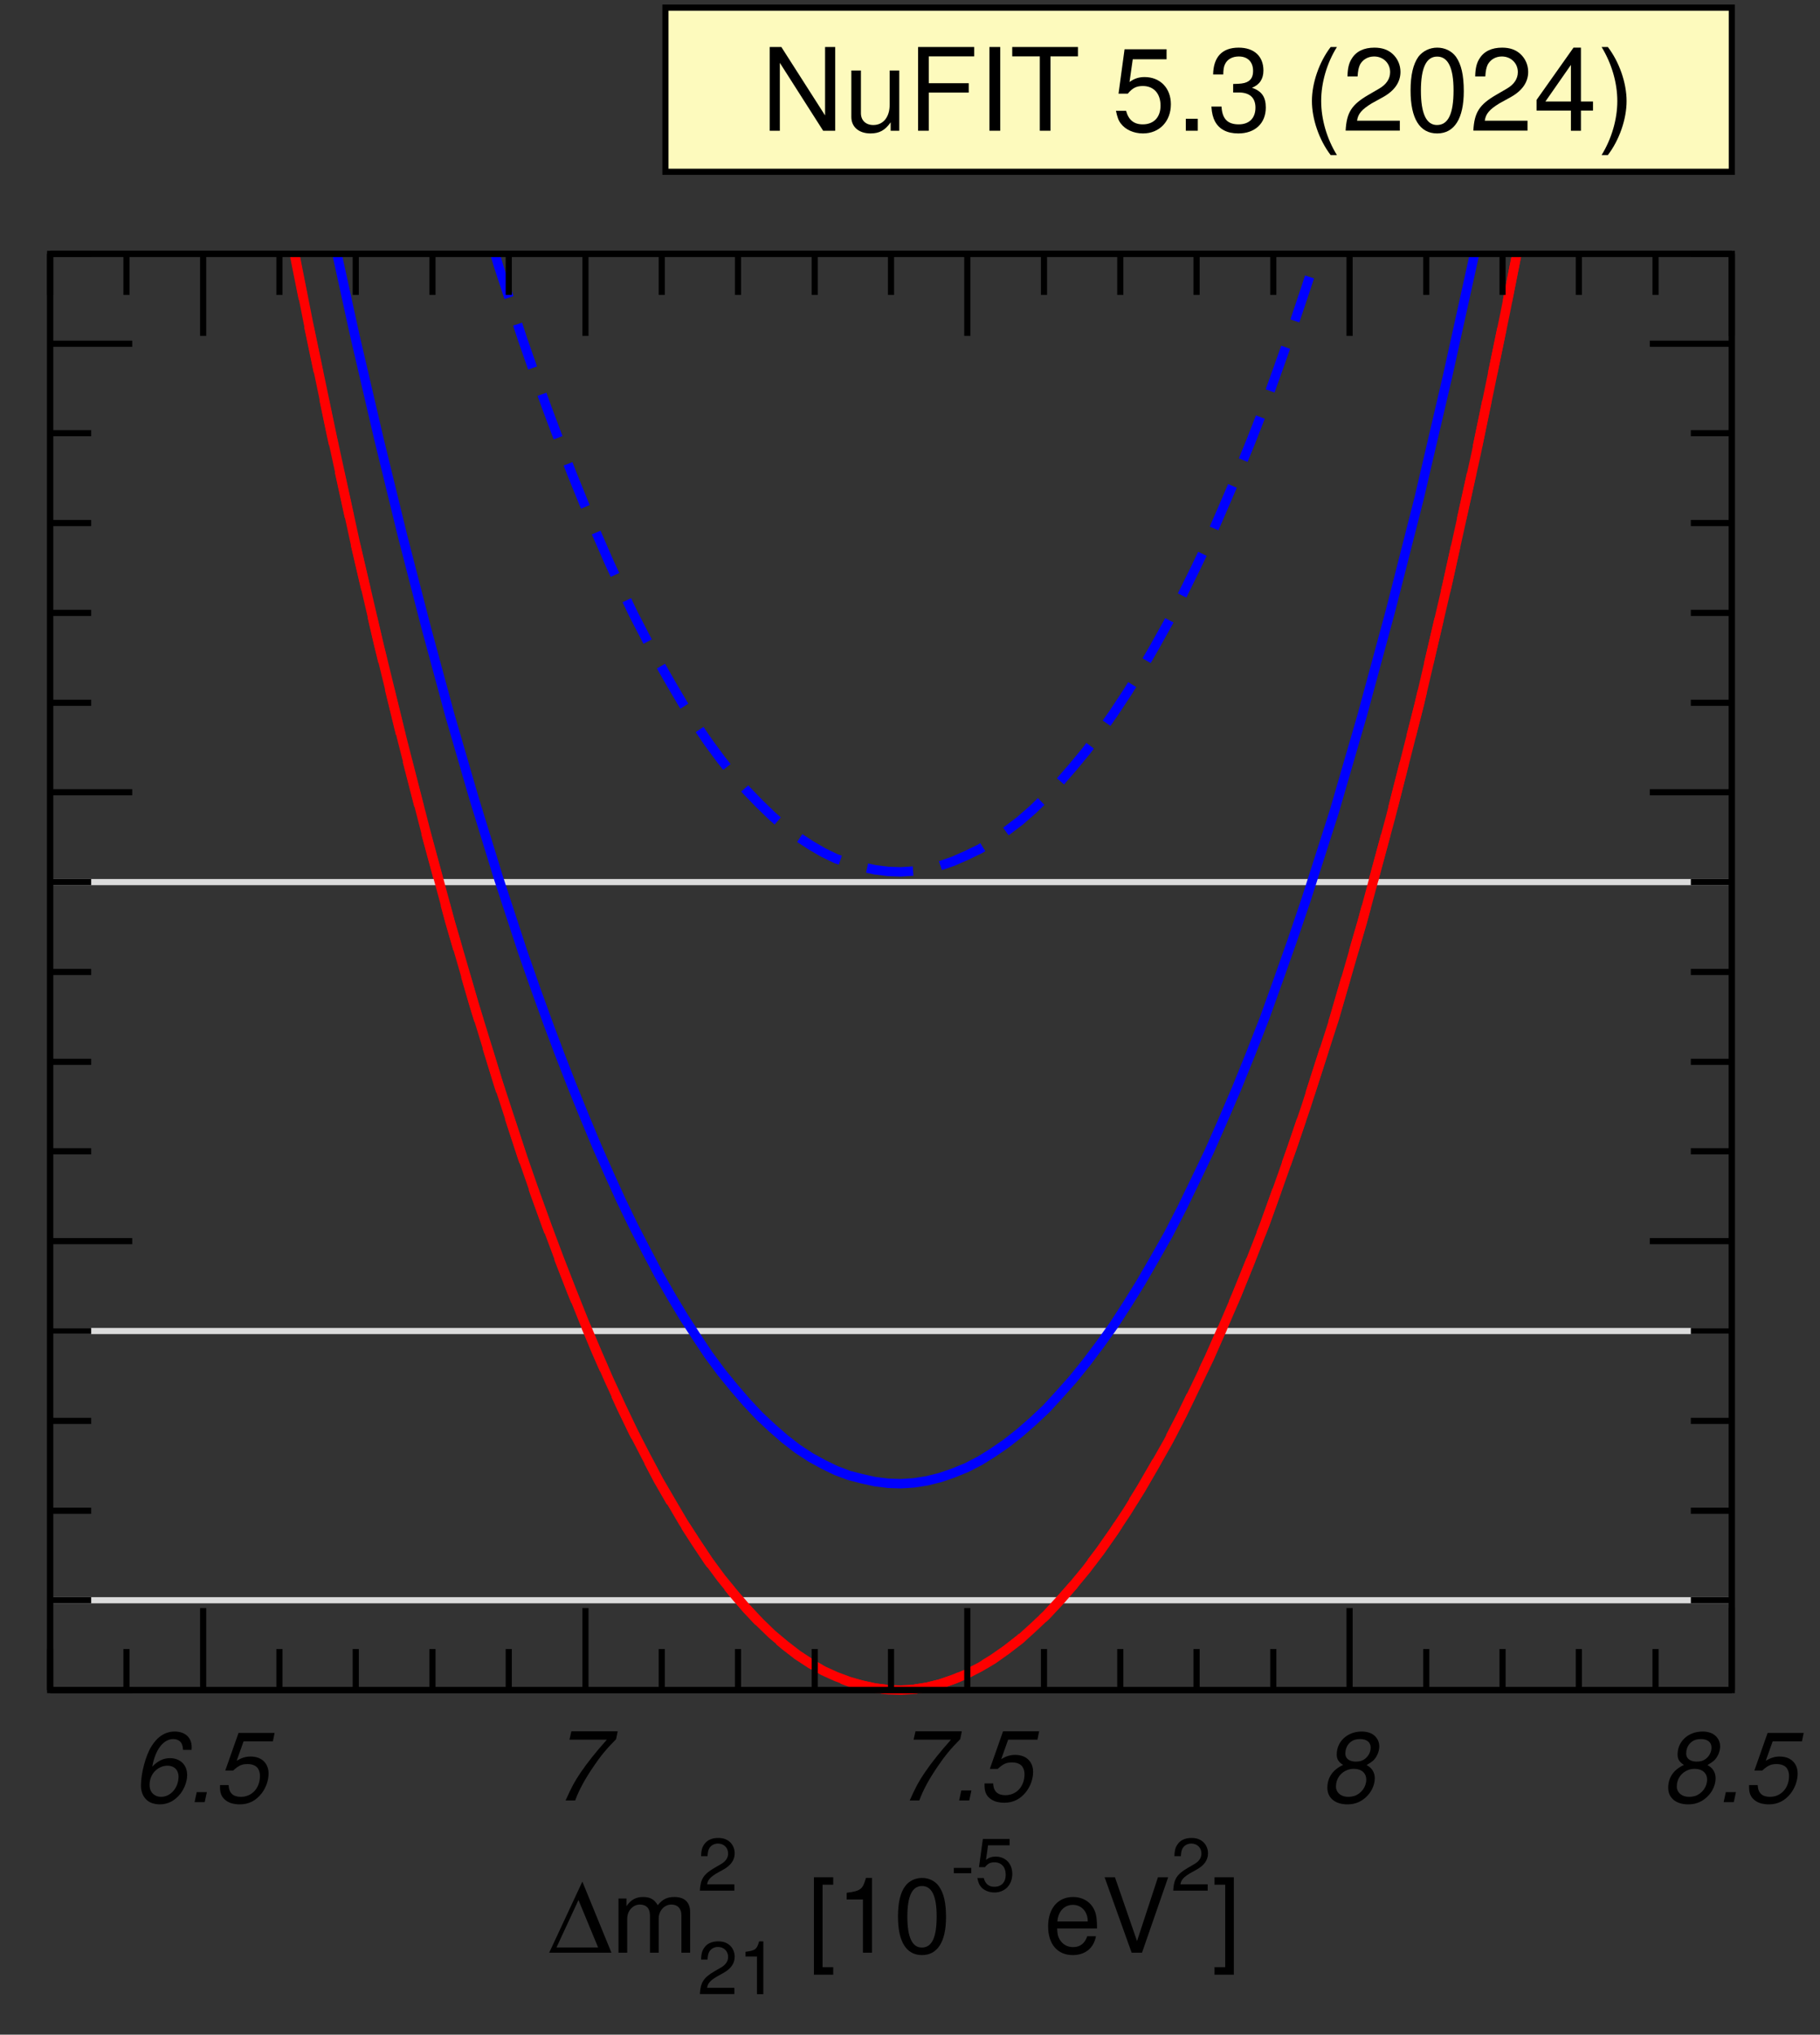 <?xml version="1.0" encoding="UTF-8"?>
<svg xmlns="http://www.w3.org/2000/svg" xmlns:xlink="http://www.w3.org/1999/xlink" width="264" height="295" viewBox="0 0 264 295">
<rect x="0" y="0" width="264" height="295" fill="#333333" stroke="none"/>
<defs>
<g>
<g id="glyph-0-0">
<path d="M 8.672 -7.578 L 8.688 -7.969 C 8.688 -9.359 7.734 -10.234 6.219 -10.234 C 4.875 -10.234 3.734 -9.516 2.844 -8.078 C 2.016 -6.766 1.328 -4.188 1.328 -2.391 C 1.328 -1.266 1.828 -0.375 2.688 0.047 C 3.094 0.219 3.562 0.328 4.047 0.328 C 5.25 0.328 6.281 -0.219 7.078 -1.25 C 7.656 -2.016 8.031 -3.047 8.031 -3.922 C 8.031 -5.391 7.031 -6.375 5.516 -6.375 C 4.594 -6.375 3.781 -5.984 2.969 -5.141 C 3.406 -7.609 4.578 -9.141 6.016 -9.141 C 6.656 -9.141 7.156 -8.812 7.312 -8.281 C 7.375 -8.094 7.406 -7.906 7.438 -7.578 Z M 5.188 -5.281 C 5.797 -5.281 6.344 -5 6.578 -4.531 C 6.703 -4.297 6.781 -4.016 6.781 -3.703 C 6.781 -2.078 5.641 -0.766 4.234 -0.766 C 3.359 -0.766 2.672 -1.359 2.594 -2.219 C 2.578 -2.312 2.578 -2.391 2.578 -2.484 C 2.578 -3.672 3.188 -4.625 4.203 -5.078 C 4.531 -5.219 4.828 -5.281 5.188 -5.281 Z M 5.188 -5.281 "/>
</g>
<g id="glyph-0-1">
<path d="M 3.016 -1.453 L 1.547 -1.453 L 1.234 0 L 2.703 0 Z M 3.016 -1.453 "/>
</g>
<g id="glyph-0-2">
<path d="M 8.906 -10.031 L 3.672 -10.031 L 1.75 -4.578 L 2.891 -4.578 C 3.75 -5.344 4.156 -5.516 5 -5.516 C 5.641 -5.516 6.203 -5.297 6.469 -4.906 C 6.672 -4.609 6.781 -4.234 6.781 -3.812 C 6.781 -2.031 5.625 -0.766 4 -0.766 C 2.875 -0.766 2.281 -1.328 2.234 -2.469 L 0.984 -2.469 L 0.984 -2.156 C 0.984 -1.609 1.078 -1.203 1.266 -0.875 C 1.547 -0.375 2.109 0.031 2.781 0.203 C 3.109 0.281 3.469 0.328 3.844 0.328 C 5.172 0.328 6.219 -0.219 7.047 -1.297 C 7.672 -2.125 8.031 -3.156 8.031 -4.172 C 8.031 -5.203 7.5 -6.031 6.625 -6.391 C 6.25 -6.547 5.828 -6.609 5.391 -6.609 C 4.719 -6.609 4.125 -6.422 3.406 -6 L 4.406 -8.812 L 8.656 -8.812 Z M 8.906 -10.031 "/>
</g>
<g id="glyph-0-3">
<path d="M 9.5 -10.031 L 2.781 -10.031 L 2.5 -8.812 L 7.922 -8.812 C 6.312 -7 5.125 -5.516 4.141 -4.078 C 3.234 -2.734 2.859 -2.047 1.938 0 L 3.328 0 C 3.891 -1.531 4.734 -3.078 6 -4.938 C 7.062 -6.5 7.844 -7.453 9.266 -8.891 Z M 9.5 -10.031 "/>
</g>
<g id="glyph-0-4">
<path d="M 6.75 -5.375 C 7.188 -5.625 7.422 -5.781 7.688 -6 C 8.234 -6.516 8.594 -7.312 8.594 -8.109 C 8.594 -8.984 8.016 -9.781 7.156 -10.062 C 6.828 -10.172 6.438 -10.234 6.047 -10.234 C 3.984 -10.234 2.422 -8.812 2.422 -6.906 C 2.422 -6.25 2.656 -5.828 3.344 -5.391 C 1.844 -4.703 1.062 -3.562 1.062 -2.078 C 1.062 -0.609 2.188 0.328 3.984 0.328 C 5.172 0.328 6.172 -0.125 6.984 -1.047 C 7.594 -1.75 7.938 -2.641 7.938 -3.453 C 7.938 -4.297 7.531 -4.969 6.75 -5.375 Z M 5.812 -9.141 C 6.781 -9.141 7.344 -8.672 7.344 -7.906 C 7.344 -7.031 6.75 -6.234 5.938 -5.969 C 5.703 -5.906 5.484 -5.875 5.172 -5.875 C 4.344 -5.875 3.766 -6.25 3.688 -6.844 C 3.672 -6.891 3.672 -6.984 3.672 -7.062 C 3.672 -8.016 4.234 -8.797 5.062 -9.047 C 5.312 -9.109 5.547 -9.141 5.812 -9.141 Z M 4.891 -4.828 C 6 -4.828 6.703 -4.219 6.703 -3.266 C 6.703 -2.203 5.984 -1.234 4.969 -0.891 C 4.688 -0.812 4.406 -0.766 4.078 -0.766 C 3.156 -0.766 2.484 -1.25 2.328 -1.984 C 2.328 -2.078 2.312 -2.188 2.312 -2.297 C 2.312 -3.391 2.984 -4.312 4.031 -4.688 C 4.328 -4.781 4.594 -4.828 4.891 -4.828 Z M 4.891 -4.828 "/>
</g>
<g id="glyph-1-0">
<path d="M 0.094 0 L 9.125 0 L 4.906 -10.312 Z M 1.156 -0.766 L 4.344 -7.641 L 7.188 -0.766 Z M 1.156 -0.766 "/>
</g>
<g id="glyph-2-0">
<path d="M 1.047 -7.859 L 1.047 0 L 2.312 0 L 2.312 -4.938 C 2.312 -6.078 3.141 -6.984 4.156 -6.984 C 5.078 -6.984 5.609 -6.422 5.609 -5.422 L 5.609 0 L 6.875 0 L 6.875 -4.938 C 6.875 -6.078 7.688 -6.984 8.719 -6.984 C 9.625 -6.984 10.172 -6.406 10.172 -5.422 L 10.172 0 L 11.438 0 L 11.438 -5.891 C 11.438 -7.312 10.625 -8.078 9.156 -8.078 C 8.094 -8.078 7.469 -7.766 6.734 -6.891 C 6.266 -7.719 5.641 -8.078 4.625 -8.078 C 3.562 -8.078 2.859 -7.688 2.203 -6.75 L 2.203 -7.859 Z M 1.047 -7.859 "/>
</g>
<g id="glyph-2-1">
</g>
<g id="glyph-2-2">
<path d="M 3.75 -10.938 L 0.953 -10.938 L 0.953 3.188 L 3.75 3.188 L 3.75 2.094 L 2.203 2.094 L 2.203 -9.859 L 3.75 -9.859 Z M 3.75 -10.938 "/>
</g>
<g id="glyph-2-3">
<path d="M 3.891 -7.719 L 3.891 0 L 5.203 0 L 5.203 -10.844 L 4.328 -10.844 C 3.875 -9.188 3.562 -8.953 1.531 -8.688 L 1.531 -7.719 Z M 3.891 -7.719 "/>
</g>
<g id="glyph-2-4">
<path d="M 4.125 -10.844 C 3.141 -10.844 2.234 -10.391 1.688 -9.656 C 0.984 -8.703 0.641 -7.266 0.641 -5.25 C 0.641 -1.594 1.844 0.344 4.125 0.344 C 6.375 0.344 7.609 -1.594 7.609 -5.156 C 7.609 -7.266 7.281 -8.672 6.562 -9.656 C 6.016 -10.406 5.125 -10.844 4.125 -10.844 Z M 4.125 -9.672 C 5.547 -9.672 6.25 -8.219 6.25 -5.281 C 6.25 -2.188 5.562 -0.75 4.094 -0.75 C 2.703 -0.75 2 -2.25 2 -5.234 C 2 -8.219 2.703 -9.672 4.125 -9.672 Z M 4.125 -9.672 "/>
</g>
<g id="glyph-2-5">
<path d="M 7.688 -3.516 C 7.688 -4.703 7.609 -5.438 7.375 -6.016 C 6.875 -7.312 5.672 -8.078 4.203 -8.078 C 2.016 -8.078 0.594 -6.422 0.594 -3.828 C 0.594 -1.234 1.953 0.344 4.172 0.344 C 5.969 0.344 7.219 -0.672 7.531 -2.391 L 6.266 -2.391 C 5.922 -1.344 5.219 -0.812 4.219 -0.812 C 3.422 -0.812 2.75 -1.172 2.328 -1.828 C 2.031 -2.281 1.922 -2.734 1.906 -3.516 Z M 1.938 -4.531 C 2.047 -5.984 2.922 -6.938 4.188 -6.938 C 5.453 -6.938 6.344 -5.938 6.344 -4.531 Z M 1.938 -4.531 "/>
</g>
<g id="glyph-2-6">
<path d="M 5.875 0 L 9.672 -10.938 L 8.188 -10.938 L 5.156 -1.688 L 1.953 -10.938 L 0.453 -10.938 L 4.375 0 Z M 5.875 0 "/>
</g>
<g id="glyph-2-7">
<path d="M 0.344 3.188 L 3.141 3.188 L 3.141 -10.938 L 0.344 -10.938 L 0.344 -9.859 L 1.891 -9.859 L 1.891 2.094 L 0.344 2.094 Z M 0.344 3.188 "/>
</g>
<g id="glyph-3-0">
<path d="M 5.359 -0.922 L 1.406 -0.922 C 1.5 -1.562 1.844 -1.953 2.766 -2.516 L 3.828 -3.109 C 4.875 -3.703 5.406 -4.484 5.406 -5.422 C 5.406 -6.062 5.156 -6.656 4.719 -7.062 C 4.266 -7.469 3.719 -7.656 3.016 -7.656 C 2.062 -7.656 1.344 -7.312 0.938 -6.656 C 0.672 -6.266 0.547 -5.781 0.531 -5.016 L 1.469 -5.016 C 1.5 -5.531 1.562 -5.844 1.688 -6.094 C 1.922 -6.562 2.422 -6.844 2.984 -6.844 C 3.828 -6.844 4.453 -6.234 4.453 -5.406 C 4.453 -4.781 4.109 -4.266 3.438 -3.875 L 2.469 -3.312 C 0.906 -2.406 0.438 -1.688 0.359 -0.016 L 5.359 -0.016 Z M 5.359 -0.922 "/>
</g>
<g id="glyph-3-1">
<path d="M 2.75 -5.453 L 2.75 0 L 3.672 0 L 3.672 -7.656 L 3.062 -7.656 C 2.734 -6.484 2.516 -6.328 1.078 -6.141 L 1.078 -5.453 Z M 2.75 -5.453 "/>
</g>
<g id="glyph-3-2">
<path d="M 3.016 -3.312 L 0.484 -3.312 L 0.484 -2.547 L 3.016 -2.547 Z M 3.016 -3.312 "/>
</g>
<g id="glyph-3-3">
<path d="M 5.047 -7.516 L 1.172 -7.516 L 0.609 -3.422 L 1.469 -3.422 C 1.891 -3.938 2.25 -4.125 2.844 -4.125 C 3.859 -4.125 4.484 -3.438 4.484 -2.312 C 4.484 -1.234 3.859 -0.578 2.844 -0.578 C 2.016 -0.578 1.531 -1 1.297 -1.844 L 0.375 -1.844 C 0.5 -1.234 0.609 -0.938 0.828 -0.656 C 1.25 -0.078 2.016 0.25 2.859 0.25 C 4.375 0.25 5.438 -0.859 5.438 -2.453 C 5.438 -3.938 4.453 -4.953 3.016 -4.953 C 2.484 -4.953 2.062 -4.812 1.625 -4.484 L 1.922 -6.594 L 5.047 -6.594 Z M 5.047 -7.516 "/>
</g>
<g id="glyph-4-0">
<path d="M 10.766 -12.141 L 9.297 -12.141 L 9.297 -2.219 L 2.953 -12.141 L 1.266 -12.141 L 1.266 0 L 2.734 0 L 2.734 -9.844 L 9.016 0 L 10.766 0 Z M 10.766 -12.141 "/>
</g>
<g id="glyph-4-1">
<path d="M 8.031 0 L 8.031 -8.734 L 6.641 -8.734 L 6.641 -3.781 C 6.641 -2 5.719 -0.828 4.266 -0.828 C 3.172 -0.828 2.469 -1.5 2.469 -2.547 L 2.469 -8.734 L 1.078 -8.734 L 1.078 -2 C 1.078 -0.547 2.172 0.391 3.859 0.391 C 5.141 0.391 5.969 -0.062 6.781 -1.219 L 6.781 0 Z M 8.031 0 "/>
</g>
<g id="glyph-4-2">
<path d="M 3.047 -5.531 L 8.844 -5.531 L 8.844 -6.891 L 3.047 -6.891 L 3.047 -10.781 L 9.641 -10.781 L 9.641 -12.141 L 1.5 -12.141 L 1.5 0 L 3.047 0 Z M 3.047 -5.531 "/>
</g>
<g id="glyph-4-3">
<path d="M 3.234 -12.141 L 1.672 -12.141 L 1.672 0 L 3.234 0 Z M 3.234 -12.141 "/>
</g>
<g id="glyph-4-4">
<path d="M 5.891 -10.781 L 9.875 -10.781 L 9.875 -12.141 L 0.344 -12.141 L 0.344 -10.781 L 4.344 -10.781 L 4.344 0 L 5.891 0 Z M 5.891 -10.781 "/>
</g>
<g id="glyph-4-5">
</g>
<g id="glyph-4-6">
<path d="M 7.922 -11.812 L 1.828 -11.812 L 0.953 -5.375 L 2.297 -5.375 C 2.984 -6.203 3.547 -6.484 4.484 -6.484 C 6.062 -6.484 7.047 -5.391 7.047 -3.641 C 7.047 -1.953 6.062 -0.922 4.469 -0.922 C 3.188 -0.922 2.406 -1.562 2.047 -2.891 L 0.578 -2.891 C 0.781 -1.938 0.953 -1.469 1.297 -1.031 C 1.969 -0.141 3.172 0.391 4.5 0.391 C 6.875 0.391 8.547 -1.344 8.547 -3.844 C 8.547 -6.172 7 -7.781 4.734 -7.781 C 3.891 -7.781 3.234 -7.562 2.547 -7.062 L 3.016 -10.359 L 7.922 -10.359 Z M 7.922 -11.812 "/>
</g>
<g id="glyph-4-7">
<path d="M 3.188 -1.734 L 1.453 -1.734 L 1.453 0 L 3.188 0 Z M 3.188 -1.734 "/>
</g>
<g id="glyph-4-8">
<path d="M 3.688 -5.547 L 4.484 -5.547 C 6.078 -5.547 6.922 -4.797 6.922 -3.344 C 6.922 -1.828 6.016 -0.922 4.5 -0.922 C 2.875 -0.922 2.094 -1.734 2 -3.5 L 0.531 -3.5 C 0.594 -2.531 0.766 -1.906 1.047 -1.359 C 1.672 -0.203 2.812 0.391 4.438 0.391 C 6.859 0.391 8.422 -1.078 8.422 -3.359 C 8.422 -4.891 7.844 -5.734 6.422 -6.234 C 7.531 -6.672 8.078 -7.516 8.078 -8.734 C 8.078 -10.797 6.734 -12.047 4.484 -12.047 C 2.094 -12.047 0.828 -10.703 0.781 -8.156 L 2.25 -8.156 C 2.266 -8.891 2.328 -9.312 2.516 -9.672 C 2.844 -10.359 3.578 -10.766 4.5 -10.766 C 5.797 -10.766 6.578 -9.984 6.578 -8.672 C 6.578 -7.828 6.281 -7.312 5.625 -7.031 C 5.234 -6.859 4.703 -6.797 3.688 -6.781 Z M 3.688 -5.547 "/>
</g>
<g id="glyph-4-9">
<path d="M 3.938 -12.141 C 2.266 -9.953 1.219 -6.922 1.219 -4.312 C 1.219 -1.688 2.266 1.344 3.938 3.531 L 4.844 3.531 C 3.375 1.156 2.562 -1.656 2.562 -4.312 C 2.562 -6.969 3.375 -9.781 4.844 -12.141 Z M 3.938 -12.141 "/>
</g>
<g id="glyph-4-10">
<path d="M 8.422 -1.453 L 2.219 -1.453 C 2.359 -2.453 2.891 -3.078 4.344 -3.969 L 6.016 -4.891 C 7.656 -5.812 8.516 -7.047 8.516 -8.531 C 8.516 -9.531 8.109 -10.453 7.406 -11.109 C 6.719 -11.75 5.844 -12.047 4.734 -12.047 C 3.234 -12.047 2.109 -11.516 1.469 -10.484 C 1.047 -9.844 0.859 -9.094 0.828 -7.875 L 2.297 -7.875 C 2.344 -8.688 2.453 -9.172 2.641 -9.578 C 3.031 -10.312 3.797 -10.766 4.688 -10.766 C 6.016 -10.766 7.016 -9.797 7.016 -8.5 C 7.016 -7.531 6.469 -6.703 5.406 -6.094 L 3.875 -5.203 C 1.422 -3.781 0.703 -2.641 0.562 -0.016 L 8.422 -0.016 Z M 8.422 -1.453 "/>
</g>
<g id="glyph-4-11">
<path d="M 4.578 -12.047 C 3.484 -12.047 2.484 -11.547 1.859 -10.734 C 1.094 -9.656 0.719 -8.062 0.719 -5.828 C 0.719 -1.766 2.047 0.391 4.578 0.391 C 7.078 0.391 8.438 -1.766 8.438 -5.734 C 8.438 -8.062 8.078 -9.625 7.297 -10.734 C 6.672 -11.562 5.703 -12.047 4.578 -12.047 Z M 4.578 -10.75 C 6.156 -10.75 6.953 -9.125 6.953 -5.859 C 6.953 -2.438 6.172 -0.828 4.547 -0.828 C 3 -0.828 2.219 -2.5 2.219 -5.812 C 2.219 -9.125 3 -10.75 4.578 -10.75 Z M 4.578 -10.75 "/>
</g>
<g id="glyph-4-12">
<path d="M 5.453 -2.922 L 5.453 0 L 6.906 0 L 6.906 -2.922 L 8.656 -2.922 L 8.656 -4.234 L 6.906 -4.234 L 6.906 -12.047 L 5.828 -12.047 L 0.469 -4.469 L 0.469 -2.922 Z M 5.453 -4.234 L 1.75 -4.234 L 5.453 -9.547 Z M 5.453 -4.234 "/>
</g>
<g id="glyph-4-13">
<path d="M 1.547 3.531 C 3.219 1.344 4.266 -1.688 4.266 -4.297 C 4.266 -6.922 3.219 -9.953 1.547 -12.141 L 0.641 -12.141 C 2.094 -9.766 2.922 -6.969 2.922 -4.297 C 2.922 -1.656 2.094 1.172 0.641 3.531 Z M 1.547 3.531 "/>
</g>
</g>
</defs>
<path fill="none" stroke-width="8.924" stroke-linecap="butt" stroke-linejoin="miter" stroke="rgb(86.327%, 86.327%, 86.327%)" stroke-opacity="1" stroke-miterlimit="10" d="M 3032.773 5939.883 L 5472.695 5939.883 " transform="matrix(0.1, 0, 0, -0.1, -296, 826)"/>
<path fill="none" stroke-width="8.924" stroke-linecap="butt" stroke-linejoin="miter" stroke="rgb(86.327%, 86.327%, 86.327%)" stroke-opacity="1" stroke-miterlimit="10" d="M 5472.695 6330.195 L 3032.188 6330.195 " transform="matrix(0.1, 0, 0, -0.1, -296, 826)"/>
<path fill="none" stroke-width="8.924" stroke-linecap="butt" stroke-linejoin="miter" stroke="rgb(86.327%, 86.327%, 86.327%)" stroke-opacity="1" stroke-miterlimit="10" d="M 3032.188 6981.094 L 5472.109 6981.094 " transform="matrix(0.1, 0, 0, -0.1, -296, 826)"/>
<path fill="none" stroke-width="13.684" stroke-linecap="butt" stroke-linejoin="miter" stroke="rgb(100%, 0%, 0%)" stroke-opacity="1" stroke-miterlimit="10" d="M 3387.383 7892.539 L 3407.031 7793.203 L 3440.938 7630.781 L 3474.844 7474.883 L 3509.336 7326.758 L 3543.867 7185.742 L 3578.359 7051.289 L 3612.852 6923.945 L 3647.969 6803.164 L 3683.086 6688.945 L 3718.164 6581.875 L 3736.016 6530.703 L 3753.867 6481.328 L 3771.719 6433.711 L 3789.57 6387.891 L 3807.422 6343.281 L 3825.273 6301.055 L 3843.125 6259.961 L 3860.977 6221.328 L 3878.828 6183.828 L 3897.266 6148.125 L 3915.117 6114.219 L 3933.555 6082.695 L 3951.406 6052.344 L 3969.844 6023.789 L 3987.695 5996.992 L 4006.133 5972.031 L 4024.57 5949.414 L 4043.047 5928.008 L 4061.484 5908.359 L 4079.922 5890.508 L 4098.359 5875.039 L 4116.797 5860.781 L 4135.859 5848.281 L 4154.297 5837.578 L 4172.734 5829.219 L 4191.758 5822.109 L 4210.195 5816.758 L 4229.258 5812.578 L 4248.281 5810.195 L 4266.719 5809.609 L 4285.781 5810.781 L 4304.805 5813.789 L 4323.867 5818.516 L 4342.891 5825.078 L 4361.914 5832.812 L 4381.562 5842.93 L 4400.586 5854.219 L 4419.648 5867.891 L 4439.258 5882.773 L 4458.32 5900.039 L 4477.93 5918.477 L 4496.992 5938.711 L 4516.602 5961.328 L 4536.25 5985.117 L 4555.898 6011.289 L 4575.508 6039.258 L 4595.156 6068.984 L 4614.766 6100.547 L 4634.414 6134.453 L 4654.648 6170.156 L 4674.297 6208.203 L 4693.906 6248.672 L 4714.141 6290.938 L 4733.789 6335.547 L 4753.984 6382.539 L 4774.219 6432.539 L 4794.453 6484.297 L 4814.102 6539.023 L 4834.336 6596.133 L 4854.531 6655.625 L 4895.625 6783.555 L 4936.055 6923.359 L 4977.109 7075.078 L 5018.75 7238.711 L 5059.805 7414.805 L 5101.445 7603.398 L 5143.125 7805.117 L 5160.352 7892.539 " transform="matrix(0.1, 0, 0, -0.1, -296, 826)"/>
<path fill="none" stroke-width="13.684" stroke-linecap="butt" stroke-linejoin="miter" stroke="rgb(0%, 0%, 100%)" stroke-opacity="1" stroke-miterlimit="10" d="M 3448.672 7892.539 L 3474.844 7772.969 L 3509.336 7624.805 L 3543.867 7483.203 L 3578.359 7349.375 L 3612.852 7222.031 L 3647.969 7101.25 L 3683.086 6987.031 L 3718.164 6879.922 L 3736.016 6828.789 L 3753.867 6779.375 L 3771.719 6731.797 L 3789.57 6685.977 L 3807.422 6641.953 L 3825.273 6599.102 L 3843.125 6558.672 L 3860.977 6519.375 L 3878.828 6482.5 L 3897.266 6446.797 L 3915.117 6412.891 L 3933.555 6380.742 L 3951.406 6351.016 L 3969.844 6322.461 L 3987.695 6295.664 L 4006.133 6270.703 L 4024.57 6248.086 L 4043.047 6226.68 L 4061.484 6207.031 L 4079.922 6189.766 L 4098.359 6173.711 L 4116.797 6159.453 L 4135.859 6146.953 L 4154.297 6136.836 L 4172.734 6127.891 L 4191.758 6120.781 L 4210.195 6116.016 L 4229.258 6111.836 L 4248.281 6109.453 L 4266.719 6108.867 L 4285.781 6110.039 L 4304.805 6113.047 L 4323.867 6117.773 L 4342.891 6124.336 L 4361.914 6132.07 L 4381.562 6142.188 L 4400.586 6154.062 L 4419.648 6167.188 L 4439.258 6182.656 L 4458.32 6199.297 L 4477.93 6217.734 L 4496.992 6238.555 L 4516.602 6260.586 L 4536.25 6284.961 L 4555.898 6311.133 L 4575.508 6338.516 L 4595.156 6368.867 L 4614.766 6400.391 L 4634.414 6434.297 L 4654.648 6470 L 4674.297 6508.086 L 4693.906 6548.555 L 4714.141 6590.781 L 4733.789 6635.391 L 4753.984 6682.422 L 4774.219 6732.383 L 4794.453 6784.141 L 4814.102 6838.867 L 4834.336 6896.016 L 4854.531 6955.508 L 4895.625 7083.984 L 4936.055 7223.242 L 4977.109 7374.922 L 5018.75 7538.555 L 5059.805 7714.648 L 5099.062 7892.539 " transform="matrix(0.1, 0, 0, -0.1, -296, 826)"/>
<path fill="none" stroke-width="13.684" stroke-linecap="butt" stroke-linejoin="miter" stroke="rgb(100%, 0%, 0%)" stroke-opacity="1" stroke-dasharray="67.231 40.457" stroke-miterlimit="10" d="M 3386.797 7892.539 L 3407.031 7791.406 L 3440.938 7628.984 L 3474.844 7473.711 L 3509.336 7325.547 L 3543.867 7183.945 L 3578.359 7050.078 L 3612.852 6922.773 L 3647.969 6801.992 L 3683.086 6687.773 L 3718.164 6580.664 L 3736.016 6529.492 L 3753.867 6480.117 L 3771.719 6432.539 L 3789.57 6386.719 L 3807.422 6342.695 L 3825.273 6299.844 L 3843.125 6259.375 L 3860.977 6220.117 L 3878.828 6183.242 L 3897.266 6147.539 L 3915.117 6113.633 L 3933.555 6081.484 L 3951.406 6051.758 L 3969.844 6023.203 L 3987.695 5996.406 L 4006.133 5971.445 L 4024.57 5948.828 L 4043.047 5927.383 L 4061.484 5907.773 L 4079.922 5889.922 L 4098.359 5874.453 L 4116.797 5860.156 L 4135.859 5847.695 L 4154.297 5837.578 L 4172.734 5828.633 L 4191.758 5821.484 L 4210.195 5816.758 L 4229.258 5812.578 L 4248.281 5810.195 L 4266.719 5809.609 L 4285.781 5810.781 L 4304.805 5813.789 L 4323.867 5818.516 L 4342.891 5825.078 L 4361.914 5832.812 L 4381.562 5842.93 L 4400.586 5854.805 L 4419.648 5867.891 L 4439.258 5883.398 L 4458.32 5900.039 L 4477.93 5918.477 L 4496.992 5939.297 L 4516.602 5961.328 L 4536.25 5985.703 L 4555.898 6011.289 L 4575.508 6039.258 L 4595.156 6069.609 L 4614.766 6101.133 L 4634.414 6135.039 L 4654.648 6170.742 L 4674.297 6208.828 L 4693.906 6249.297 L 4714.141 6291.523 L 4733.789 6336.133 L 4753.984 6383.125 L 4774.219 6433.125 L 4794.453 6484.883 L 4814.102 6539.609 L 4834.336 6596.719 L 4854.531 6656.211 L 4895.625 6784.727 L 4936.055 6923.945 L 4977.109 7075.664 L 5018.75 7239.297 L 5059.805 7415.391 L 5101.445 7604.609 L 5143.125 7805.703 L 5160.352 7892.539 " transform="matrix(0.1, 0, 0, -0.1, -296, 826)"/>
<path fill="none" stroke-width="13.684" stroke-linecap="butt" stroke-linejoin="miter" stroke="rgb(0%, 0%, 100%)" stroke-opacity="1" stroke-dasharray="67.231 40.457" stroke-miterlimit="10" d="M 3677.734 7892.539 L 3683.086 7874.727 L 3718.164 7767.617 L 3736.016 7716.445 L 3753.867 7667.07 L 3771.719 7619.453 L 3789.57 7573.047 L 3807.422 7529.023 L 3825.273 7486.797 L 3843.125 7445.742 L 3860.977 7407.07 L 3878.828 7369.609 L 3897.266 7333.906 L 3915.117 7300.586 L 3933.555 7268.438 L 3951.406 7238.086 L 3969.844 7209.531 L 3987.695 7183.359 L 4006.133 7158.398 L 4024.57 7135.156 L 4043.047 7113.75 L 4061.484 7094.727 L 4079.922 7076.875 L 4098.359 7060.781 L 4116.797 7047.109 L 4135.859 7034.609 L 4154.297 7023.906 L 4172.734 7015 L 4191.758 7008.438 L 4210.195 7003.086 L 4229.258 6998.945 L 4248.281 6996.562 L 4266.719 6995.938 L 4285.781 6997.148 L 4304.805 7000.117 L 4323.867 7004.883 L 4342.891 7011.406 L 4361.914 7019.766 L 4381.562 7029.258 L 4400.586 7041.172 L 4419.648 7054.844 L 4439.258 7069.727 L 4458.32 7086.367 L 4477.93 7105.43 L 4496.992 7125.664 L 4516.602 7148.242 L 4536.25 7172.07 L 4555.898 7198.242 L 4575.508 7226.211 L 4595.156 7255.938 L 4614.766 7287.461 L 4634.414 7321.406 L 4654.648 7357.695 L 4674.297 7395.781 L 4693.906 7435.625 L 4714.141 7477.852 L 4733.789 7523.086 L 4753.984 7570.078 L 4774.219 7619.453 L 4794.453 7671.211 L 4814.102 7725.977 L 4834.336 7783.086 L 4854.531 7843.164 L 4870.625 7892.539 " transform="matrix(0.1, 0, 0, -0.1, -296, 826)"/>
<path fill="none" stroke-width="8.924" stroke-linecap="butt" stroke-linejoin="miter" stroke="rgb(0%, 0%, 0%)" stroke-opacity="1" stroke-miterlimit="10" d="M 3032.773 5809.609 L 5472.109 5809.609 " transform="matrix(0.1, 0, 0, -0.1, -296, 826)"/>
<path fill="none" stroke-width="8.924" stroke-linecap="butt" stroke-linejoin="miter" stroke="rgb(0%, 0%, 0%)" stroke-opacity="1" stroke-miterlimit="10" d="M 3032.773 7891.953 L 5472.109 7891.953 " transform="matrix(0.1, 0, 0, -0.1, -296, 826)"/>
<path fill="none" stroke-width="8.924" stroke-linecap="butt" stroke-linejoin="miter" stroke="rgb(0%, 0%, 0%)" stroke-opacity="1" stroke-miterlimit="10" d="M 3032.773 5809.609 L 3032.773 5869.102 " transform="matrix(0.1, 0, 0, -0.1, -296, 826)"/>
<path fill="none" stroke-width="8.924" stroke-linecap="butt" stroke-linejoin="miter" stroke="rgb(0%, 0%, 0%)" stroke-opacity="1" stroke-miterlimit="10" d="M 3032.773 7891.953 L 3032.773 7832.461 " transform="matrix(0.1, 0, 0, -0.1, -296, 826)"/>
<path fill="none" stroke-width="8.924" stroke-linecap="butt" stroke-linejoin="miter" stroke="rgb(0%, 0%, 0%)" stroke-opacity="1" stroke-miterlimit="10" d="M 3143.438 5809.609 L 3143.438 5869.102 " transform="matrix(0.1, 0, 0, -0.1, -296, 826)"/>
<path fill="none" stroke-width="8.924" stroke-linecap="butt" stroke-linejoin="miter" stroke="rgb(0%, 0%, 0%)" stroke-opacity="1" stroke-miterlimit="10" d="M 3143.438 7891.953 L 3143.438 7832.461 " transform="matrix(0.1, 0, 0, -0.1, -296, 826)"/>
<path fill="none" stroke-width="8.924" stroke-linecap="butt" stroke-linejoin="miter" stroke="rgb(0%, 0%, 0%)" stroke-opacity="1" stroke-miterlimit="10" d="M 3365.352 5809.609 L 3365.352 5869.102 " transform="matrix(0.1, 0, 0, -0.1, -296, 826)"/>
<path fill="none" stroke-width="8.924" stroke-linecap="butt" stroke-linejoin="miter" stroke="rgb(0%, 0%, 0%)" stroke-opacity="1" stroke-miterlimit="10" d="M 3365.352 7891.953 L 3365.352 7832.461 " transform="matrix(0.1, 0, 0, -0.1, -296, 826)"/>
<path fill="none" stroke-width="8.924" stroke-linecap="butt" stroke-linejoin="miter" stroke="rgb(0%, 0%, 0%)" stroke-opacity="1" stroke-miterlimit="10" d="M 3476.016 5809.609 L 3476.016 5869.102 " transform="matrix(0.1, 0, 0, -0.1, -296, 826)"/>
<path fill="none" stroke-width="8.924" stroke-linecap="butt" stroke-linejoin="miter" stroke="rgb(0%, 0%, 0%)" stroke-opacity="1" stroke-miterlimit="10" d="M 3476.016 7891.953 L 3476.016 7832.461 " transform="matrix(0.1, 0, 0, -0.1, -296, 826)"/>
<path fill="none" stroke-width="8.924" stroke-linecap="butt" stroke-linejoin="miter" stroke="rgb(0%, 0%, 0%)" stroke-opacity="1" stroke-miterlimit="10" d="M 3587.305 5809.609 L 3587.305 5869.102 " transform="matrix(0.1, 0, 0, -0.1, -296, 826)"/>
<path fill="none" stroke-width="8.924" stroke-linecap="butt" stroke-linejoin="miter" stroke="rgb(0%, 0%, 0%)" stroke-opacity="1" stroke-miterlimit="10" d="M 3587.305 7891.953 L 3587.305 7832.461 " transform="matrix(0.1, 0, 0, -0.1, -296, 826)"/>
<path fill="none" stroke-width="8.924" stroke-linecap="butt" stroke-linejoin="miter" stroke="rgb(0%, 0%, 0%)" stroke-opacity="1" stroke-miterlimit="10" d="M 3697.969 5809.609 L 3697.969 5869.102 " transform="matrix(0.1, 0, 0, -0.1, -296, 826)"/>
<path fill="none" stroke-width="8.924" stroke-linecap="butt" stroke-linejoin="miter" stroke="rgb(0%, 0%, 0%)" stroke-opacity="1" stroke-miterlimit="10" d="M 3697.969 7891.953 L 3697.969 7832.461 " transform="matrix(0.1, 0, 0, -0.1, -296, 826)"/>
<path fill="none" stroke-width="8.924" stroke-linecap="butt" stroke-linejoin="miter" stroke="rgb(0%, 0%, 0%)" stroke-opacity="1" stroke-miterlimit="10" d="M 3919.883 5809.609 L 3919.883 5869.102 " transform="matrix(0.1, 0, 0, -0.1, -296, 826)"/>
<path fill="none" stroke-width="8.924" stroke-linecap="butt" stroke-linejoin="miter" stroke="rgb(0%, 0%, 0%)" stroke-opacity="1" stroke-miterlimit="10" d="M 3919.883 7891.953 L 3919.883 7832.461 " transform="matrix(0.1, 0, 0, -0.1, -296, 826)"/>
<path fill="none" stroke-width="8.924" stroke-linecap="butt" stroke-linejoin="miter" stroke="rgb(0%, 0%, 0%)" stroke-opacity="1" stroke-miterlimit="10" d="M 4030.547 5809.609 L 4030.547 5869.102 " transform="matrix(0.1, 0, 0, -0.1, -296, 826)"/>
<path fill="none" stroke-width="8.924" stroke-linecap="butt" stroke-linejoin="miter" stroke="rgb(0%, 0%, 0%)" stroke-opacity="1" stroke-miterlimit="10" d="M 4030.547 7891.953 L 4030.547 7832.461 " transform="matrix(0.1, 0, 0, -0.1, -296, 826)"/>
<path fill="none" stroke-width="8.924" stroke-linecap="butt" stroke-linejoin="miter" stroke="rgb(0%, 0%, 0%)" stroke-opacity="1" stroke-miterlimit="10" d="M 4141.797 5809.609 L 4141.797 5869.102 " transform="matrix(0.1, 0, 0, -0.1, -296, 826)"/>
<path fill="none" stroke-width="8.924" stroke-linecap="butt" stroke-linejoin="miter" stroke="rgb(0%, 0%, 0%)" stroke-opacity="1" stroke-miterlimit="10" d="M 4141.797 7891.953 L 4141.797 7832.461 " transform="matrix(0.1, 0, 0, -0.1, -296, 826)"/>
<path fill="none" stroke-width="8.924" stroke-linecap="butt" stroke-linejoin="miter" stroke="rgb(0%, 0%, 0%)" stroke-opacity="1" stroke-miterlimit="10" d="M 4252.461 5809.609 L 4252.461 5869.102 " transform="matrix(0.1, 0, 0, -0.1, -296, 826)"/>
<path fill="none" stroke-width="8.924" stroke-linecap="butt" stroke-linejoin="miter" stroke="rgb(0%, 0%, 0%)" stroke-opacity="1" stroke-miterlimit="10" d="M 4252.461 7891.953 L 4252.461 7832.461 " transform="matrix(0.1, 0, 0, -0.1, -296, 826)"/>
<path fill="none" stroke-width="8.924" stroke-linecap="butt" stroke-linejoin="miter" stroke="rgb(0%, 0%, 0%)" stroke-opacity="1" stroke-miterlimit="10" d="M 4474.375 5809.609 L 4474.375 5869.102 " transform="matrix(0.1, 0, 0, -0.1, -296, 826)"/>
<path fill="none" stroke-width="8.924" stroke-linecap="butt" stroke-linejoin="miter" stroke="rgb(0%, 0%, 0%)" stroke-opacity="1" stroke-miterlimit="10" d="M 4474.375 7891.953 L 4474.375 7832.461 " transform="matrix(0.1, 0, 0, -0.1, -296, 826)"/>
<path fill="none" stroke-width="8.924" stroke-linecap="butt" stroke-linejoin="miter" stroke="rgb(0%, 0%, 0%)" stroke-opacity="1" stroke-miterlimit="10" d="M 4585.039 5809.609 L 4585.039 5869.102 " transform="matrix(0.1, 0, 0, -0.1, -296, 826)"/>
<path fill="none" stroke-width="8.924" stroke-linecap="butt" stroke-linejoin="miter" stroke="rgb(0%, 0%, 0%)" stroke-opacity="1" stroke-miterlimit="10" d="M 4585.039 7891.953 L 4585.039 7832.461 " transform="matrix(0.1, 0, 0, -0.1, -296, 826)"/>
<path fill="none" stroke-width="8.924" stroke-linecap="butt" stroke-linejoin="miter" stroke="rgb(0%, 0%, 0%)" stroke-opacity="1" stroke-miterlimit="10" d="M 4695.703 5809.609 L 4695.703 5869.102 " transform="matrix(0.1, 0, 0, -0.1, -296, 826)"/>
<path fill="none" stroke-width="8.924" stroke-linecap="butt" stroke-linejoin="miter" stroke="rgb(0%, 0%, 0%)" stroke-opacity="1" stroke-miterlimit="10" d="M 4695.703 7891.953 L 4695.703 7832.461 " transform="matrix(0.1, 0, 0, -0.1, -296, 826)"/>
<path fill="none" stroke-width="8.924" stroke-linecap="butt" stroke-linejoin="miter" stroke="rgb(0%, 0%, 0%)" stroke-opacity="1" stroke-miterlimit="10" d="M 4806.953 5809.609 L 4806.953 5869.102 " transform="matrix(0.1, 0, 0, -0.1, -296, 826)"/>
<path fill="none" stroke-width="8.924" stroke-linecap="butt" stroke-linejoin="miter" stroke="rgb(0%, 0%, 0%)" stroke-opacity="1" stroke-miterlimit="10" d="M 4806.953 7891.953 L 4806.953 7832.461 " transform="matrix(0.1, 0, 0, -0.1, -296, 826)"/>
<path fill="none" stroke-width="8.924" stroke-linecap="butt" stroke-linejoin="miter" stroke="rgb(0%, 0%, 0%)" stroke-opacity="1" stroke-miterlimit="10" d="M 5028.867 5809.609 L 5028.867 5869.102 " transform="matrix(0.1, 0, 0, -0.1, -296, 826)"/>
<path fill="none" stroke-width="8.924" stroke-linecap="butt" stroke-linejoin="miter" stroke="rgb(0%, 0%, 0%)" stroke-opacity="1" stroke-miterlimit="10" d="M 5028.867 7891.953 L 5028.867 7832.461 " transform="matrix(0.1, 0, 0, -0.1, -296, 826)"/>
<path fill="none" stroke-width="8.924" stroke-linecap="butt" stroke-linejoin="miter" stroke="rgb(0%, 0%, 0%)" stroke-opacity="1" stroke-miterlimit="10" d="M 5139.531 5809.609 L 5139.531 5869.102 " transform="matrix(0.1, 0, 0, -0.1, -296, 826)"/>
<path fill="none" stroke-width="8.924" stroke-linecap="butt" stroke-linejoin="miter" stroke="rgb(0%, 0%, 0%)" stroke-opacity="1" stroke-miterlimit="10" d="M 5139.531 7891.953 L 5139.531 7832.461 " transform="matrix(0.1, 0, 0, -0.1, -296, 826)"/>
<path fill="none" stroke-width="8.924" stroke-linecap="butt" stroke-linejoin="miter" stroke="rgb(0%, 0%, 0%)" stroke-opacity="1" stroke-miterlimit="10" d="M 5250.195 5809.609 L 5250.195 5869.102 " transform="matrix(0.1, 0, 0, -0.1, -296, 826)"/>
<path fill="none" stroke-width="8.924" stroke-linecap="butt" stroke-linejoin="miter" stroke="rgb(0%, 0%, 0%)" stroke-opacity="1" stroke-miterlimit="10" d="M 5250.195 7891.953 L 5250.195 7832.461 " transform="matrix(0.1, 0, 0, -0.1, -296, 826)"/>
<path fill="none" stroke-width="8.924" stroke-linecap="butt" stroke-linejoin="miter" stroke="rgb(0%, 0%, 0%)" stroke-opacity="1" stroke-miterlimit="10" d="M 5361.445 5809.609 L 5361.445 5869.102 " transform="matrix(0.1, 0, 0, -0.1, -296, 826)"/>
<path fill="none" stroke-width="8.924" stroke-linecap="butt" stroke-linejoin="miter" stroke="rgb(0%, 0%, 0%)" stroke-opacity="1" stroke-miterlimit="10" d="M 5361.445 7891.953 L 5361.445 7832.461 " transform="matrix(0.1, 0, 0, -0.1, -296, 826)"/>
<path fill="none" stroke-width="8.924" stroke-linecap="butt" stroke-linejoin="miter" stroke="rgb(0%, 0%, 0%)" stroke-opacity="1" stroke-miterlimit="10" d="M 3254.688 5809.609 L 3254.688 5928.594 " transform="matrix(0.1, 0, 0, -0.1, -296, 826)"/>
<path fill="none" stroke-width="8.924" stroke-linecap="butt" stroke-linejoin="miter" stroke="rgb(0%, 0%, 0%)" stroke-opacity="1" stroke-miterlimit="10" d="M 3254.688 7891.953 L 3254.688 7772.969 " transform="matrix(0.1, 0, 0, -0.1, -296, 826)"/>
<path fill="none" stroke-width="8.924" stroke-linecap="butt" stroke-linejoin="miter" stroke="rgb(0%, 0%, 0%)" stroke-opacity="1" stroke-miterlimit="10" d="M 3809.219 5809.609 L 3809.219 5928.594 " transform="matrix(0.1, 0, 0, -0.1, -296, 826)"/>
<path fill="none" stroke-width="8.924" stroke-linecap="butt" stroke-linejoin="miter" stroke="rgb(0%, 0%, 0%)" stroke-opacity="1" stroke-miterlimit="10" d="M 3809.219 7891.953 L 3809.219 7772.969 " transform="matrix(0.1, 0, 0, -0.1, -296, 826)"/>
<path fill="none" stroke-width="8.924" stroke-linecap="butt" stroke-linejoin="miter" stroke="rgb(0%, 0%, 0%)" stroke-opacity="1" stroke-miterlimit="10" d="M 4363.125 5809.609 L 4363.125 5928.594 " transform="matrix(0.1, 0, 0, -0.1, -296, 826)"/>
<path fill="none" stroke-width="8.924" stroke-linecap="butt" stroke-linejoin="miter" stroke="rgb(0%, 0%, 0%)" stroke-opacity="1" stroke-miterlimit="10" d="M 4363.125 7891.953 L 4363.125 7772.969 " transform="matrix(0.1, 0, 0, -0.1, -296, 826)"/>
<path fill="none" stroke-width="8.924" stroke-linecap="butt" stroke-linejoin="miter" stroke="rgb(0%, 0%, 0%)" stroke-opacity="1" stroke-miterlimit="10" d="M 4917.617 5809.609 L 4917.617 5928.594 " transform="matrix(0.1, 0, 0, -0.1, -296, 826)"/>
<path fill="none" stroke-width="8.924" stroke-linecap="butt" stroke-linejoin="miter" stroke="rgb(0%, 0%, 0%)" stroke-opacity="1" stroke-miterlimit="10" d="M 4917.617 7891.953 L 4917.617 7772.969 " transform="matrix(0.1, 0, 0, -0.1, -296, 826)"/>
<path fill="none" stroke-width="8.924" stroke-linecap="butt" stroke-linejoin="miter" stroke="rgb(0%, 0%, 0%)" stroke-opacity="1" stroke-miterlimit="10" d="M 5472.109 5809.609 L 5472.109 5928.594 " transform="matrix(0.1, 0, 0, -0.1, -296, 826)"/>
<path fill="none" stroke-width="8.924" stroke-linecap="butt" stroke-linejoin="miter" stroke="rgb(0%, 0%, 0%)" stroke-opacity="1" stroke-miterlimit="10" d="M 5472.109 7891.953 L 5472.109 7772.969 " transform="matrix(0.1, 0, 0, -0.1, -296, 826)"/>
<g fill="rgb(0%, 0%, 0%)" fill-opacity="1">
<use xlink:href="#glyph-0-0" x="19.118" y="261.282"/>
<use xlink:href="#glyph-0-1" x="26.991" y="261.282"/>
<use xlink:href="#glyph-0-2" x="30.927" y="261.282"/>
</g>
<g fill="rgb(0%, 0%, 0%)" fill-opacity="1">
<use xlink:href="#glyph-0-3" x="80.102" y="261.044"/>
</g>
<g fill="rgb(0%, 0%, 0%)" fill-opacity="1">
<use xlink:href="#glyph-0-3" x="130.019" y="261.044"/>
<use xlink:href="#glyph-0-1" x="137.892" y="261.044"/>
<use xlink:href="#glyph-0-2" x="141.828" y="261.044"/>
</g>
<g fill="rgb(0%, 0%, 0%)" fill-opacity="1">
<use xlink:href="#glyph-0-4" x="191.479" y="261.282"/>
</g>
<g fill="rgb(0%, 0%, 0%)" fill-opacity="1">
<use xlink:href="#glyph-0-4" x="240.919" y="261.282"/>
<use xlink:href="#glyph-0-1" x="248.792" y="261.282"/>
<use xlink:href="#glyph-0-2" x="252.729" y="261.282"/>
</g>
<g fill="rgb(0%, 0%, 0%)" fill-opacity="1">
<use xlink:href="#glyph-1-0" x="79.567" y="283.117"/>
</g>
<g fill="rgb(0%, 0%, 0%)" fill-opacity="1">
<use xlink:href="#glyph-2-0" x="88.67" y="283.117"/>
</g>
<g fill="rgb(0%, 0%, 0%)" fill-opacity="1">
<use xlink:href="#glyph-3-0" x="101.164" y="274.133"/>
</g>
<g fill="rgb(0%, 0%, 0%)" fill-opacity="1">
<use xlink:href="#glyph-3-0" x="101.164" y="289.126"/>
<use xlink:href="#glyph-3-1" x="107.052" y="289.126"/>
</g>
<g fill="rgb(0%, 0%, 0%)" fill-opacity="1">
<use xlink:href="#glyph-2-1" x="112.944" y="283.117"/>
<use xlink:href="#glyph-2-2" x="117.112" y="283.117"/>
<use xlink:href="#glyph-2-3" x="121.28" y="283.117"/>
<use xlink:href="#glyph-2-4" x="129.616" y="283.117"/>
</g>
<g fill="rgb(0%, 0%, 0%)" fill-opacity="1">
<use xlink:href="#glyph-3-2" x="137.873" y="274.133"/>
<use xlink:href="#glyph-3-3" x="141.399" y="274.133"/>
</g>
<g fill="rgb(0%, 0%, 0%)" fill-opacity="1">
<use xlink:href="#glyph-2-1" x="147.273" y="283.117"/>
<use xlink:href="#glyph-2-5" x="151.441" y="283.117"/>
<use xlink:href="#glyph-2-6" x="159.777" y="283.117"/>
</g>
<g fill="rgb(0%, 0%, 0%)" fill-opacity="1">
<use xlink:href="#glyph-3-0" x="169.822" y="274.133"/>
</g>
<g fill="rgb(0%, 0%, 0%)" fill-opacity="1">
<use xlink:href="#glyph-2-7" x="175.831" y="283.117"/>
</g>
<path fill="none" stroke-width="8.924" stroke-linecap="butt" stroke-linejoin="miter" stroke="rgb(0%, 0%, 0%)" stroke-opacity="1" stroke-miterlimit="10" d="M 3032.773 5809.609 L 3032.773 7891.953 " transform="matrix(0.1, 0, 0, -0.1, -296, 826)"/>
<path fill="none" stroke-width="8.924" stroke-linecap="butt" stroke-linejoin="miter" stroke="rgb(0%, 0%, 0%)" stroke-opacity="1" stroke-miterlimit="10" d="M 5472.109 5809.609 L 5472.109 7891.953 " transform="matrix(0.1, 0, 0, -0.1, -296, 826)"/>
<path fill="none" stroke-width="8.924" stroke-linecap="butt" stroke-linejoin="miter" stroke="rgb(0%, 0%, 0%)" stroke-opacity="1" stroke-miterlimit="10" d="M 3032.773 5939.883 L 3092.266 5939.883 " transform="matrix(0.1, 0, 0, -0.1, -296, 826)"/>
<path fill="none" stroke-width="8.924" stroke-linecap="butt" stroke-linejoin="miter" stroke="rgb(0%, 0%, 0%)" stroke-opacity="1" stroke-miterlimit="10" d="M 5472.109 5939.883 L 5412.617 5939.883 " transform="matrix(0.1, 0, 0, -0.1, -296, 826)"/>
<path fill="none" stroke-width="8.924" stroke-linecap="butt" stroke-linejoin="miter" stroke="rgb(0%, 0%, 0%)" stroke-opacity="1" stroke-miterlimit="10" d="M 3032.773 6069.609 L 3092.266 6069.609 " transform="matrix(0.1, 0, 0, -0.1, -296, 826)"/>
<path fill="none" stroke-width="8.924" stroke-linecap="butt" stroke-linejoin="miter" stroke="rgb(0%, 0%, 0%)" stroke-opacity="1" stroke-miterlimit="10" d="M 5472.109 6069.609 L 5412.617 6069.609 " transform="matrix(0.1, 0, 0, -0.1, -296, 826)"/>
<path fill="none" stroke-width="8.924" stroke-linecap="butt" stroke-linejoin="miter" stroke="rgb(0%, 0%, 0%)" stroke-opacity="1" stroke-miterlimit="10" d="M 3032.773 6199.883 L 3092.266 6199.883 " transform="matrix(0.1, 0, 0, -0.1, -296, 826)"/>
<path fill="none" stroke-width="8.924" stroke-linecap="butt" stroke-linejoin="miter" stroke="rgb(0%, 0%, 0%)" stroke-opacity="1" stroke-miterlimit="10" d="M 5472.109 6199.883 L 5412.617 6199.883 " transform="matrix(0.1, 0, 0, -0.1, -296, 826)"/>
<path fill="none" stroke-width="8.924" stroke-linecap="butt" stroke-linejoin="miter" stroke="rgb(0%, 0%, 0%)" stroke-opacity="1" stroke-miterlimit="10" d="M 3032.773 6330.195 L 3092.266 6330.195 " transform="matrix(0.1, 0, 0, -0.1, -296, 826)"/>
<path fill="none" stroke-width="8.924" stroke-linecap="butt" stroke-linejoin="miter" stroke="rgb(0%, 0%, 0%)" stroke-opacity="1" stroke-miterlimit="10" d="M 5472.109 6330.195 L 5412.617 6330.195 " transform="matrix(0.1, 0, 0, -0.1, -296, 826)"/>
<path fill="none" stroke-width="8.924" stroke-linecap="butt" stroke-linejoin="miter" stroke="rgb(0%, 0%, 0%)" stroke-opacity="1" stroke-miterlimit="10" d="M 3032.773 6590.781 L 3092.266 6590.781 " transform="matrix(0.1, 0, 0, -0.1, -296, 826)"/>
<path fill="none" stroke-width="8.924" stroke-linecap="butt" stroke-linejoin="miter" stroke="rgb(0%, 0%, 0%)" stroke-opacity="1" stroke-miterlimit="10" d="M 5472.109 6590.781 L 5412.617 6590.781 " transform="matrix(0.1, 0, 0, -0.1, -296, 826)"/>
<path fill="none" stroke-width="8.924" stroke-linecap="butt" stroke-linejoin="miter" stroke="rgb(0%, 0%, 0%)" stroke-opacity="1" stroke-miterlimit="10" d="M 3032.773 6720.469 L 3092.266 6720.469 " transform="matrix(0.1, 0, 0, -0.1, -296, 826)"/>
<path fill="none" stroke-width="8.924" stroke-linecap="butt" stroke-linejoin="miter" stroke="rgb(0%, 0%, 0%)" stroke-opacity="1" stroke-miterlimit="10" d="M 5472.109 6720.469 L 5412.617 6720.469 " transform="matrix(0.1, 0, 0, -0.1, -296, 826)"/>
<path fill="none" stroke-width="8.924" stroke-linecap="butt" stroke-linejoin="miter" stroke="rgb(0%, 0%, 0%)" stroke-opacity="1" stroke-miterlimit="10" d="M 3032.773 6850.781 L 3092.266 6850.781 " transform="matrix(0.1, 0, 0, -0.1, -296, 826)"/>
<path fill="none" stroke-width="8.924" stroke-linecap="butt" stroke-linejoin="miter" stroke="rgb(0%, 0%, 0%)" stroke-opacity="1" stroke-miterlimit="10" d="M 5472.109 6850.781 L 5412.617 6850.781 " transform="matrix(0.1, 0, 0, -0.1, -296, 826)"/>
<path fill="none" stroke-width="8.924" stroke-linecap="butt" stroke-linejoin="miter" stroke="rgb(0%, 0%, 0%)" stroke-opacity="1" stroke-miterlimit="10" d="M 3032.773 6981.094 L 3092.266 6981.094 " transform="matrix(0.1, 0, 0, -0.1, -296, 826)"/>
<path fill="none" stroke-width="8.924" stroke-linecap="butt" stroke-linejoin="miter" stroke="rgb(0%, 0%, 0%)" stroke-opacity="1" stroke-miterlimit="10" d="M 5472.109 6981.094 L 5412.617 6981.094 " transform="matrix(0.1, 0, 0, -0.1, -296, 826)"/>
<path fill="none" stroke-width="8.924" stroke-linecap="butt" stroke-linejoin="miter" stroke="rgb(0%, 0%, 0%)" stroke-opacity="1" stroke-miterlimit="10" d="M 3032.773 7241.055 L 3092.266 7241.055 " transform="matrix(0.1, 0, 0, -0.1, -296, 826)"/>
<path fill="none" stroke-width="8.924" stroke-linecap="butt" stroke-linejoin="miter" stroke="rgb(0%, 0%, 0%)" stroke-opacity="1" stroke-miterlimit="10" d="M 5472.109 7241.055 L 5412.617 7241.055 " transform="matrix(0.1, 0, 0, -0.1, -296, 826)"/>
<path fill="none" stroke-width="8.924" stroke-linecap="butt" stroke-linejoin="miter" stroke="rgb(0%, 0%, 0%)" stroke-opacity="1" stroke-miterlimit="10" d="M 3032.773 7371.367 L 3092.266 7371.367 " transform="matrix(0.1, 0, 0, -0.1, -296, 826)"/>
<path fill="none" stroke-width="8.924" stroke-linecap="butt" stroke-linejoin="miter" stroke="rgb(0%, 0%, 0%)" stroke-opacity="1" stroke-miterlimit="10" d="M 5472.109 7371.367 L 5412.617 7371.367 " transform="matrix(0.1, 0, 0, -0.1, -296, 826)"/>
<path fill="none" stroke-width="8.924" stroke-linecap="butt" stroke-linejoin="miter" stroke="rgb(0%, 0%, 0%)" stroke-opacity="1" stroke-miterlimit="10" d="M 3032.773 7501.68 L 3092.266 7501.68 " transform="matrix(0.1, 0, 0, -0.1, -296, 826)"/>
<path fill="none" stroke-width="8.924" stroke-linecap="butt" stroke-linejoin="miter" stroke="rgb(0%, 0%, 0%)" stroke-opacity="1" stroke-miterlimit="10" d="M 5472.109 7501.68 L 5412.617 7501.68 " transform="matrix(0.1, 0, 0, -0.1, -296, 826)"/>
<path fill="none" stroke-width="8.924" stroke-linecap="butt" stroke-linejoin="miter" stroke="rgb(0%, 0%, 0%)" stroke-opacity="1" stroke-miterlimit="10" d="M 3032.773 7631.953 L 3092.266 7631.953 " transform="matrix(0.1, 0, 0, -0.1, -296, 826)"/>
<path fill="none" stroke-width="8.924" stroke-linecap="butt" stroke-linejoin="miter" stroke="rgb(0%, 0%, 0%)" stroke-opacity="1" stroke-miterlimit="10" d="M 5472.109 7631.953 L 5412.617 7631.953 " transform="matrix(0.1, 0, 0, -0.1, -296, 826)"/>
<path fill="none" stroke-width="8.924" stroke-linecap="butt" stroke-linejoin="miter" stroke="rgb(0%, 0%, 0%)" stroke-opacity="1" stroke-miterlimit="10" d="M 3032.773 7891.953 L 3092.266 7891.953 " transform="matrix(0.1, 0, 0, -0.1, -296, 826)"/>
<path fill="none" stroke-width="8.924" stroke-linecap="butt" stroke-linejoin="miter" stroke="rgb(0%, 0%, 0%)" stroke-opacity="1" stroke-miterlimit="10" d="M 5472.109 7891.953 L 5412.617 7891.953 " transform="matrix(0.1, 0, 0, -0.1, -296, 826)"/>
<path fill="none" stroke-width="8.924" stroke-linecap="butt" stroke-linejoin="miter" stroke="rgb(0%, 0%, 0%)" stroke-opacity="1" stroke-miterlimit="10" d="M 3032.773 5809.609 L 3151.797 5809.609 " transform="matrix(0.1, 0, 0, -0.1, -296, 826)"/>
<path fill="none" stroke-width="8.924" stroke-linecap="butt" stroke-linejoin="miter" stroke="rgb(0%, 0%, 0%)" stroke-opacity="1" stroke-miterlimit="10" d="M 5472.109 5809.609 L 5353.125 5809.609 " transform="matrix(0.1, 0, 0, -0.1, -296, 826)"/>
<path fill="none" stroke-width="8.924" stroke-linecap="butt" stroke-linejoin="miter" stroke="rgb(0%, 0%, 0%)" stroke-opacity="1" stroke-miterlimit="10" d="M 3032.773 6460.508 L 3151.797 6460.508 " transform="matrix(0.1, 0, 0, -0.1, -296, 826)"/>
<path fill="none" stroke-width="8.924" stroke-linecap="butt" stroke-linejoin="miter" stroke="rgb(0%, 0%, 0%)" stroke-opacity="1" stroke-miterlimit="10" d="M 5472.109 6460.508 L 5353.125 6460.508 " transform="matrix(0.1, 0, 0, -0.1, -296, 826)"/>
<path fill="none" stroke-width="8.924" stroke-linecap="butt" stroke-linejoin="miter" stroke="rgb(0%, 0%, 0%)" stroke-opacity="1" stroke-miterlimit="10" d="M 3032.773 7111.367 L 3151.797 7111.367 " transform="matrix(0.1, 0, 0, -0.1, -296, 826)"/>
<path fill="none" stroke-width="8.924" stroke-linecap="butt" stroke-linejoin="miter" stroke="rgb(0%, 0%, 0%)" stroke-opacity="1" stroke-miterlimit="10" d="M 5472.109 7111.367 L 5353.125 7111.367 " transform="matrix(0.1, 0, 0, -0.1, -296, 826)"/>
<path fill="none" stroke-width="8.924" stroke-linecap="butt" stroke-linejoin="miter" stroke="rgb(0%, 0%, 0%)" stroke-opacity="1" stroke-miterlimit="10" d="M 3032.773 7761.641 L 3151.797 7761.641 " transform="matrix(0.1, 0, 0, -0.1, -296, 826)"/>
<path fill="none" stroke-width="8.924" stroke-linecap="butt" stroke-linejoin="miter" stroke="rgb(0%, 0%, 0%)" stroke-opacity="1" stroke-miterlimit="10" d="M 5472.109 7761.641 L 5353.125 7761.641 " transform="matrix(0.1, 0, 0, -0.1, -296, 826)"/>
<path fill="none" stroke-width="8.924" stroke-linecap="butt" stroke-linejoin="miter" stroke="rgb(0%, 0%, 0%)" stroke-opacity="1" stroke-miterlimit="10" d="M 3032.773 5809.609 L 3032.773 7891.953 L 5472.109 7891.953 L 5472.109 5809.609 Z M 3032.773 5809.609 " transform="matrix(0.1, 0, 0, -0.1, -296, 826)"/>
<path fill="none" stroke-width="13.684" stroke-linecap="butt" stroke-linejoin="miter" stroke="rgb(0%, 0%, 100%)" stroke-opacity="1" stroke-miterlimit="10" d="M 3252.305 5215.234 L 3259.453 5155.156 L 3277.891 4993.906 L 3296.953 4842.773 L 3315.977 4700.586 L 3334.414 4575.664 L 3353.477 4444.18 L 3372.5 4322.812 L 3391.562 4209.141 L 3410 4102.07 L 3429.023 4000.938 L 3448.086 3907.5 L 3467.109 3825.391 L 3485.547 3751.055 L 3504.609 3681.445 L 3523.633 3620.156 L 3542.07 3576.719 L 3561.094 3534.453 L 3580.156 3497.578 L 3599.18 3471.992 L 3617.617 3450.586 L 3636.68 3431.562 L 3655.703 3431.562 L 3674.141 3433.32 L 3693.203 3445.234 L 3712.227 3464.258 L 3731.289 3492.812 L 3749.727 3525.547 L 3768.75 3567.773 L 3787.773 3619.531 L 3806.211 3679.648 L 3825.273 3746.875 L 3844.297 3820.039 L 3863.359 3902.734 L 3881.797 3994.375 L 3900.82 4091.953 L 3919.883 4197.852 L 3938.32 4313.281 L 3957.344 4430.469 L 3976.406 4558.984 L 3995.43 4694.648 L 4013.867 4843.984 L 4032.891 4999.258 L 4051.953 5159.883 L 4057.891 5215.234 " transform="matrix(0.1, 0, 0, -0.1, -296, 826)"/>
<path fill="none" stroke-width="13.684" stroke-linecap="butt" stroke-linejoin="miter" stroke="rgb(0%, 0%, 100%)" stroke-opacity="1" stroke-dasharray="67.231 40.457" stroke-miterlimit="10" d="M 3427.227 5215.234 L 3429.023 5203.945 L 3448.086 5080.781 L 3467.109 4969.531 L 3485.547 4866.602 L 3504.609 4773.164 L 3523.633 4684.531 L 3542.07 4614.336 L 3561.094 4545.898 L 3580.156 4485.82 L 3599.18 4440 L 3617.617 4394.805 L 3636.68 4353.125 L 3655.703 4334.102 L 3674.141 4321.016 L 3693.203 4318.633 L 3712.227 4324.57 L 3731.289 4338.867 L 3749.727 4363.242 L 3768.75 4398.945 L 3787.773 4445.938 L 3806.211 4500.078 L 3825.273 4565.547 L 3844.297 4639.922 L 3863.359 4722.617 L 3881.797 4813.633 L 3900.82 4913.594 L 3919.883 5023.047 L 3938.32 5142.656 L 3950.195 5215.234 " transform="matrix(0.1, 0, 0, -0.1, -296, 826)"/>
<path fill="none" stroke-width="13.684" stroke-linecap="butt" stroke-linejoin="miter" stroke="rgb(100%, 0%, 0%)" stroke-opacity="1" stroke-miterlimit="10" d="M 4478.555 5215.234 L 4491.016 5109.922 L 4509.492 4951.68 L 4528.516 4803.516 L 4547.539 4662.539 L 4566.602 4524.492 L 4585.039 4378.711 L 4604.062 4239.492 L 4623.125 4109.805 L 4641.562 3989.023 L 4660.586 3874.805 L 4679.648 3767.695 L 4698.672 3670.703 L 4717.109 3582.07 L 4736.172 3499.961 L 4755.195 3429.766 L 4773.633 3359.531 L 4792.695 3308.398 L 4811.719 3255.43 L 4830.742 3217.344 L 4849.219 3187.617 L 4868.242 3163.203 L 4887.266 3138.828 L 4905.703 3132.266 L 4924.766 3133.477 L 4943.789 3141.797 L 4962.852 3162.031 L 4981.289 3189.375 L 5000.312 3225.703 L 5019.375 3266.758 L 5037.812 3317.305 L 5056.836 3376.211 L 5075.898 3430.352 L 5094.922 3503.555 L 5113.359 3586.211 L 5132.383 3678.438 L 5151.445 3780.195 L 5169.883 3886.094 L 5188.906 3999.141 L 5207.969 4123.477 L 5226.992 4255.586 L 5245.43 4394.18 L 5264.492 4540.547 L 5283.516 4695.859 L 5302.578 4857.656 L 5321.016 5029.609 L 5340.039 5206.328 L 5340.625 5215.234 " transform="matrix(0.1, 0, 0, -0.1, -296, 826)"/>
<path fill="none" stroke-width="13.684" stroke-linecap="butt" stroke-linejoin="miter" stroke="rgb(100%, 0%, 0%)" stroke-opacity="1" stroke-dasharray="67.231 40.457" stroke-miterlimit="10" d="M 4483.906 5215.234 L 4491.016 5143.828 L 4509.492 4961.797 L 4528.516 4788.047 L 4547.539 4622.656 L 4566.602 4465 L 4585.039 4313.867 L 4604.062 4171.094 L 4623.125 4037.227 L 4641.562 3912.266 L 4660.586 3796.25 L 4679.648 3688.555 L 4698.672 3589.805 L 4717.109 3499.961 L 4736.172 3420.859 L 4755.195 3353.008 L 4773.633 3288.164 L 4792.695 3247.109 L 4811.719 3202.461 L 4830.742 3171.562 L 4849.219 3151.328 L 4887.266 3132.266 L 4905.703 3141.211 L 4924.766 3159.062 L 4943.789 3184.023 L 4962.852 3221.523 L 4981.289 3266.133 L 5000.312 3320.898 L 5019.375 3381.562 L 5037.812 3450.586 L 5056.836 3528.516 L 5075.898 3599.922 L 5094.922 3693.906 L 5113.359 3792.695 L 5132.383 3898.008 L 5151.445 4012.227 L 5169.883 4135.391 L 5188.906 4265.664 L 5207.969 4401.914 L 5226.992 4543.516 L 5245.43 4697.031 L 5264.492 4859.453 L 5283.516 5030.781 L 5302.578 5205.703 L 5303.164 5215.234 " transform="matrix(0.1, 0, 0, -0.1, -296, 826)"/>
<path fill-rule="nonzero" fill="rgb(99.219%, 98.047%, 74.022%)" fill-opacity="1" d="M 96.523 24.906 L 251.211 24.906 L 251.211 1.105 L 96.523 1.105 Z M 96.523 24.906 "/>
<path fill="none" stroke-width="8.924" stroke-linecap="butt" stroke-linejoin="miter" stroke="rgb(0%, 0%, 0%)" stroke-opacity="1" stroke-miterlimit="10" d="M 3925.234 8010.938 L 3925.234 8248.945 L 5472.109 8248.945 L 5472.109 8010.938 Z M 3925.234 8010.938 " transform="matrix(0.1, 0, 0, -0.1, -296, 826)"/>
<g fill="rgb(0%, 0%, 0%)" fill-opacity="1">
<use xlink:href="#glyph-4-0" x="110.385" y="18.955"/>
<use xlink:href="#glyph-4-1" x="122.413" y="18.955"/>
<use xlink:href="#glyph-4-2" x="131.675" y="18.955"/>
<use xlink:href="#glyph-4-3" x="141.854" y="18.955"/>
<use xlink:href="#glyph-4-4" x="146.485" y="18.955"/>
<use xlink:href="#glyph-4-5" x="156.663" y="18.955"/>
<use xlink:href="#glyph-4-6" x="161.295" y="18.955"/>
<use xlink:href="#glyph-4-7" x="170.557" y="18.955"/>
<use xlink:href="#glyph-4-8" x="175.188" y="18.955"/>
<use xlink:href="#glyph-4-5" x="184.45" y="18.955"/>
<use xlink:href="#glyph-4-9" x="189.082" y="18.955"/>
<use xlink:href="#glyph-4-10" x="194.629" y="18.955"/>
<use xlink:href="#glyph-4-11" x="203.891" y="18.955"/>
<use xlink:href="#glyph-4-10" x="213.154" y="18.955"/>
<use xlink:href="#glyph-4-12" x="222.416" y="18.955"/>
<use xlink:href="#glyph-4-13" x="231.678" y="18.955"/>
</g>
</svg>
